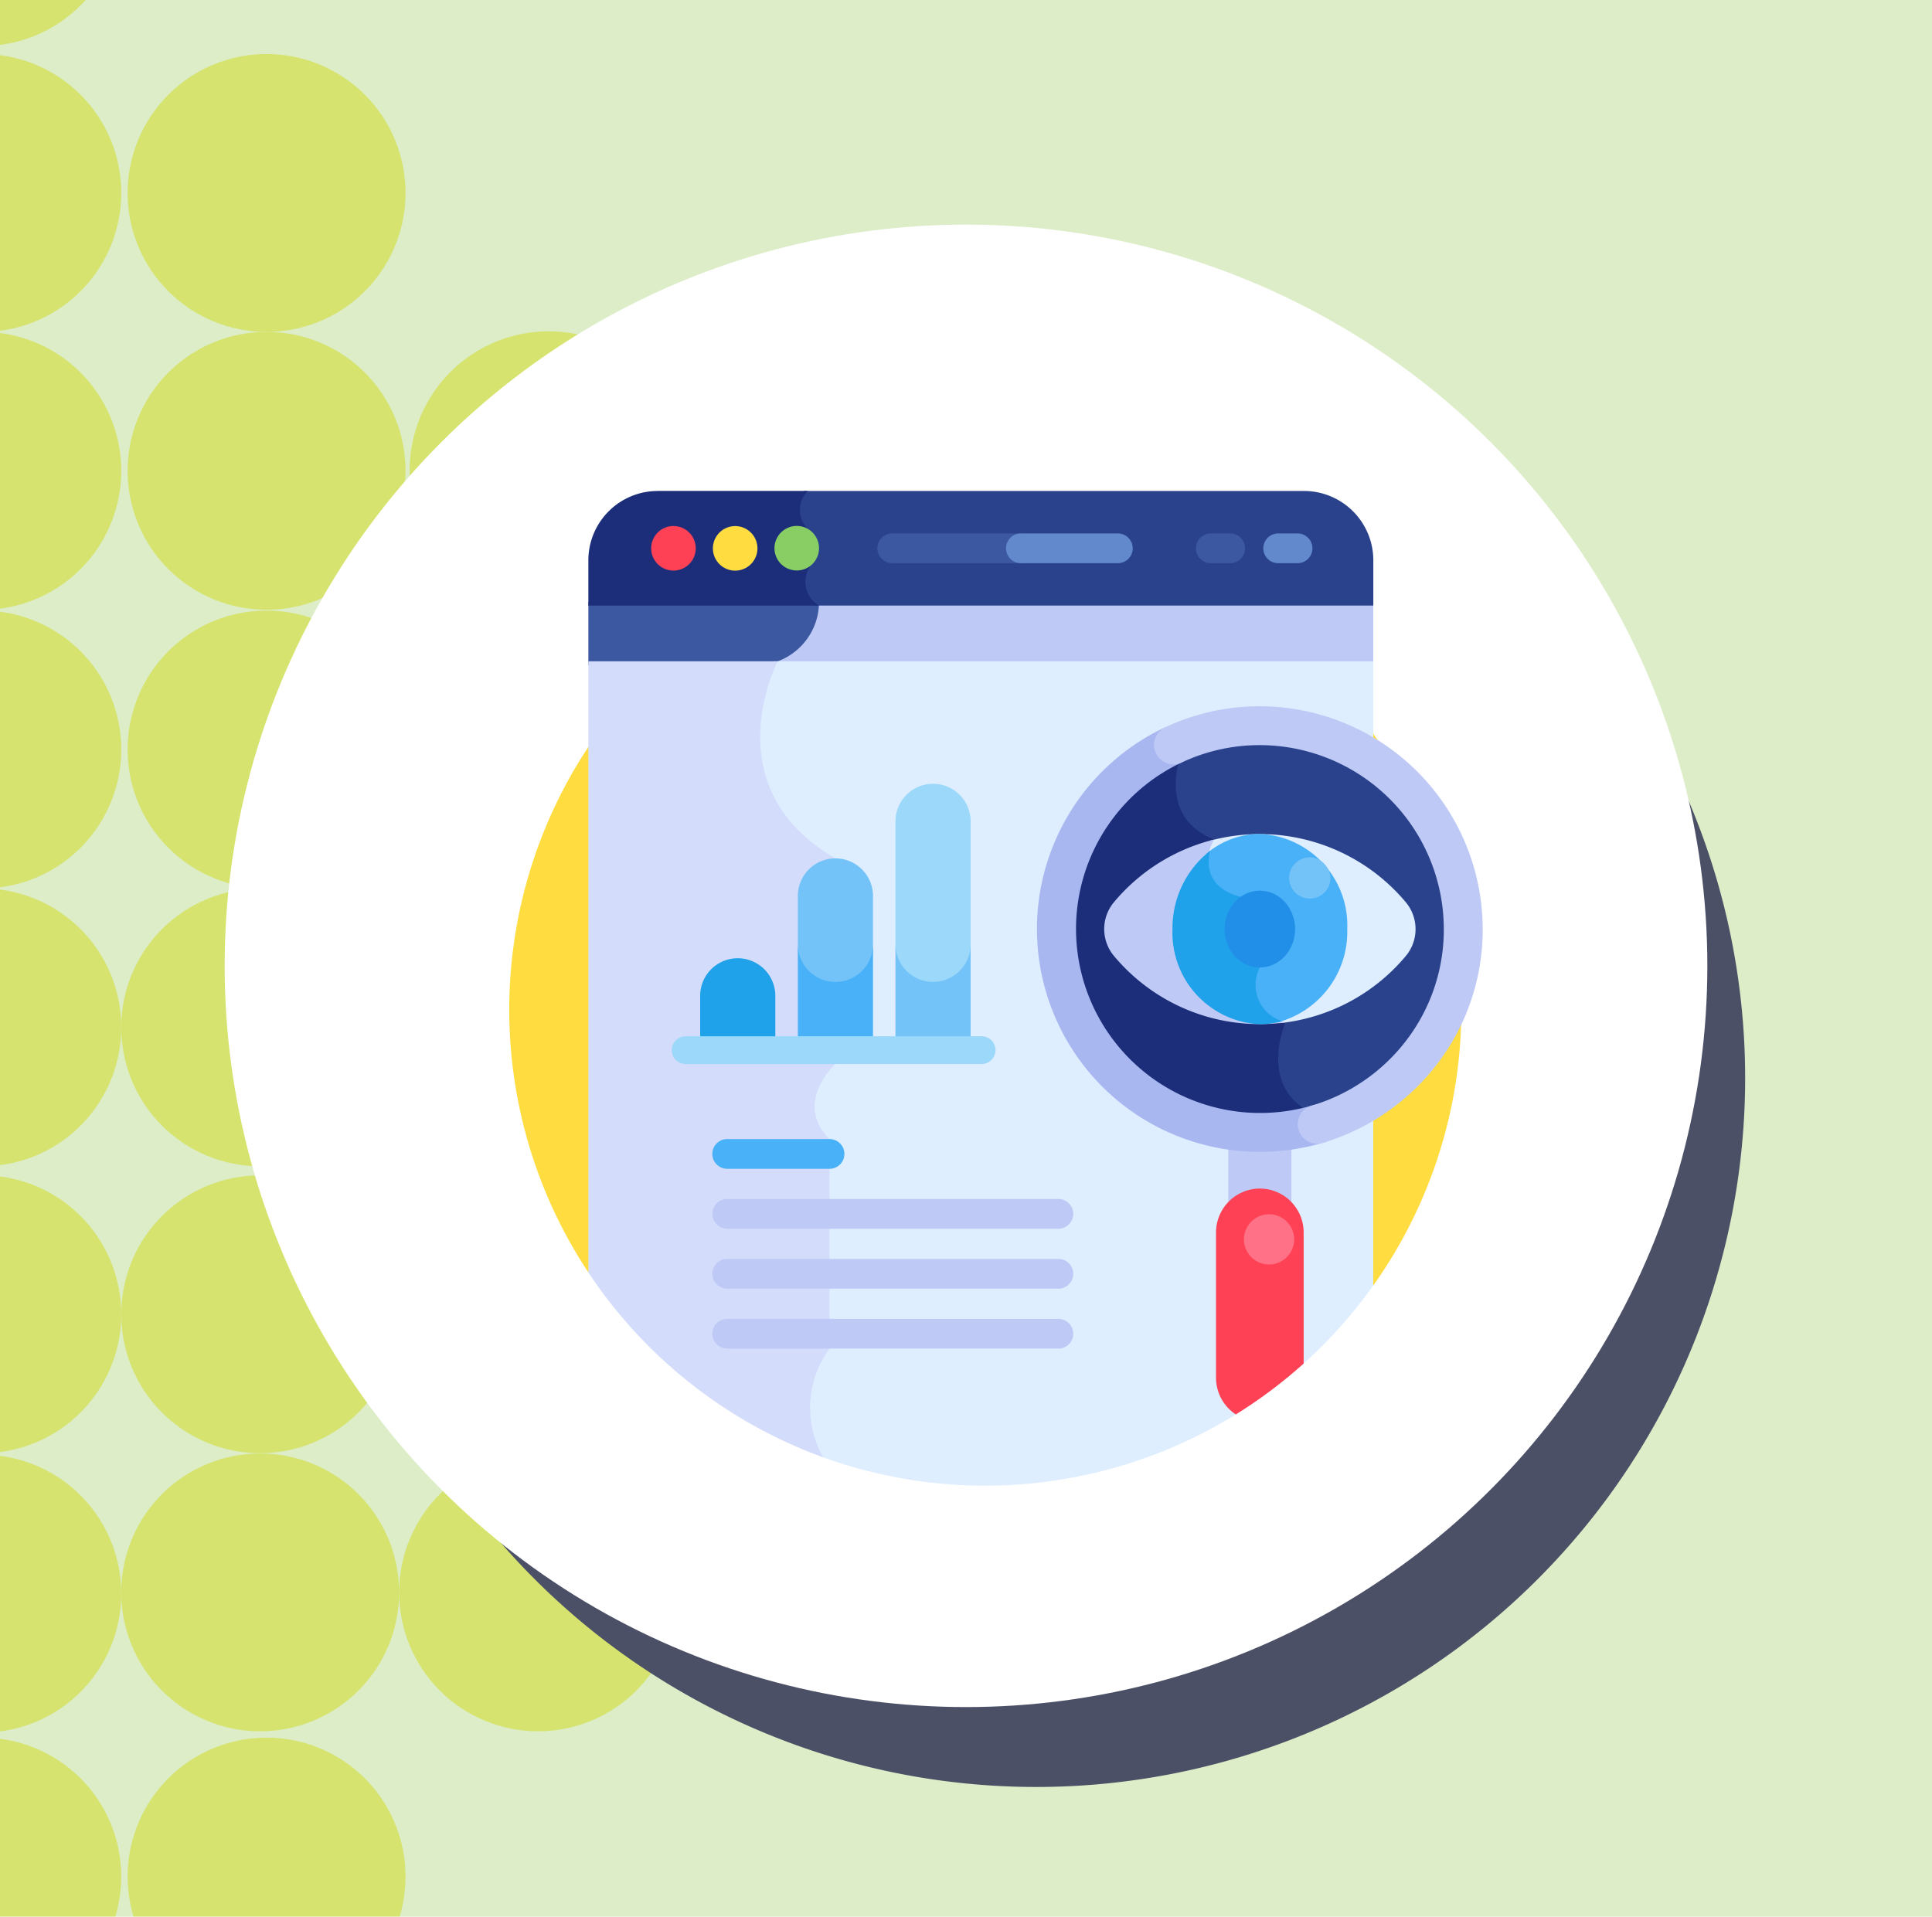 <svg xmlns="http://www.w3.org/2000/svg" xmlns:xlink="http://www.w3.org/1999/xlink" width="129" height="128" viewBox="0 0 129 128">
  <defs>
    <clipPath id="clip-path">
      <rect id="Rectángulo_400938" data-name="Rectángulo 400938" width="120" height="120" fill="none"/>
    </clipPath>
    <clipPath id="clip-path-2">
      <path id="Rectángulo_36179" data-name="Rectángulo 36179" d="M0,0H129V128H0Z" transform="translate(390 4467)" fill="#dcedc8"/>
    </clipPath>
    <clipPath id="clip-path-3">
      <rect id="Rectángulo_401301" data-name="Rectángulo 401301" width="74.96" height="225.068" fill="none"/>
    </clipPath>
    <clipPath id="clip-path-5">
      <rect id="Rectángulo_401247" data-name="Rectángulo 401247" width="18.555" height="18.555" fill="none"/>
    </clipPath>
    <clipPath id="clip-path-6">
      <path id="Trazado_873506" data-name="Trazado 873506" d="M18.555,9.277A9.278,9.278,0,1,1,9.277,0a9.278,9.278,0,0,1,9.278,9.277" fill="none"/>
    </clipPath>
    <linearGradient id="linear-gradient" x1="-2.285" y1="5.638" x2="-2.264" y2="5.638" gradientUnits="objectBoundingBox">
      <stop offset="0" stop-color="#fff"/>
      <stop offset="0.07" stop-color="#f7f8ee"/>
      <stop offset="0.208" stop-color="#e3e7c4"/>
      <stop offset="0.399" stop-color="#c4cb80"/>
      <stop offset="0.457" stop-color="#bac36a"/>
      <stop offset="0.532" stop-color="#c1cc64"/>
      <stop offset="0.637" stop-color="#d4e157"/>
      <stop offset="1" stop-color="#d4e157"/>
    </linearGradient>
    <clipPath id="clip-path-8">
      <path id="Trazado_873507" data-name="Trazado 873507" d="M18.555,9.277A9.278,9.278,0,1,1,9.277,0a9.277,9.277,0,0,1,9.278,9.277" fill="none"/>
    </clipPath>
    <linearGradient id="linear-gradient-2" x1="-2.285" y1="4.852" x2="-2.264" y2="4.852" xlink:href="#linear-gradient"/>
    <linearGradient id="linear-gradient-3" x1="-2.285" y1="4.063" x2="-2.264" y2="4.063" xlink:href="#linear-gradient"/>
    <linearGradient id="linear-gradient-4" x1="-2.285" y1="3.276" x2="-2.264" y2="3.276" xlink:href="#linear-gradient"/>
    <linearGradient id="linear-gradient-5" x1="-2.285" y1="2.467" x2="-2.264" y2="2.467" xlink:href="#linear-gradient"/>
    <linearGradient id="linear-gradient-6" x1="-2.285" y1="1.68" x2="-2.264" y2="1.68" xlink:href="#linear-gradient"/>
    <linearGradient id="linear-gradient-7" x1="-2.285" y1="0.893" x2="-2.264" y2="0.893" xlink:href="#linear-gradient"/>
    <clipPath id="clip-path-20">
      <path id="Trazado_873513" data-name="Trazado 873513" d="M18.555,9.277A9.277,9.277,0,1,1,9.277,0a9.277,9.277,0,0,1,9.277,9.277" fill="none"/>
    </clipPath>
    <linearGradient id="linear-gradient-8" x1="-1.498" y1="5.638" x2="-1.477" y2="5.638" xlink:href="#linear-gradient"/>
    <clipPath id="clip-path-22">
      <path id="Trazado_873514" data-name="Trazado 873514" d="M18.555,9.278A9.278,9.278,0,1,1,9.277,0a9.278,9.278,0,0,1,9.278,9.278" fill="none"/>
    </clipPath>
    <linearGradient id="linear-gradient-9" x1="-2.285" y1="6.451" x2="-2.264" y2="6.451" xlink:href="#linear-gradient"/>
    <linearGradient id="linear-gradient-10" x1="-2.285" y1="7.242" x2="-2.264" y2="7.242" xlink:href="#linear-gradient"/>
    <linearGradient id="linear-gradient-11" x1="-2.285" y1="8.043" x2="-2.264" y2="8.043" xlink:href="#linear-gradient"/>
    <linearGradient id="linear-gradient-12" x1="-2.285" y1="8.848" x2="-2.264" y2="8.848" xlink:href="#linear-gradient"/>
    <linearGradient id="linear-gradient-13" x1="-2.285" y1="9.649" x2="-2.264" y2="9.649" xlink:href="#linear-gradient"/>
    <clipPath id="clip-path-32">
      <path id="Trazado_873519" data-name="Trazado 873519" d="M18.555,9.278A9.277,9.277,0,1,1,9.277,0a9.277,9.277,0,0,1,9.277,9.278" fill="none"/>
    </clipPath>
    <linearGradient id="linear-gradient-14" x1="-1.498" y1="6.451" x2="-1.477" y2="6.451" xlink:href="#linear-gradient"/>
    <clipPath id="clip-path-34">
      <path id="Trazado_873520" data-name="Trazado 873520" d="M18.555,9.277A9.277,9.277,0,1,1,9.277,0a9.278,9.278,0,0,1,9.277,9.277" fill="none"/>
    </clipPath>
    <linearGradient id="linear-gradient-15" x1="-0.711" y1="5.638" x2="-0.691" y2="5.638" xlink:href="#linear-gradient"/>
    <clipPath id="clip-path-36">
      <path id="Trazado_873521" data-name="Trazado 873521" d="M18.555,9.277A9.278,9.278,0,1,1,9.278,0a9.277,9.277,0,0,1,9.277,9.277" fill="none"/>
    </clipPath>
    <linearGradient id="linear-gradient-16" x1="-1.48" y1="4.852" x2="-1.459" y2="4.852" xlink:href="#linear-gradient"/>
    <linearGradient id="linear-gradient-17" x1="0.087" y1="5.638" x2="0.108" y2="5.638" xlink:href="#linear-gradient"/>
    <linearGradient id="linear-gradient-18" x1="-0.682" y1="4.852" x2="-0.661" y2="4.852" xlink:href="#linear-gradient"/>
    <clipPath id="clip-path-42">
      <path id="Trazado_873524" data-name="Trazado 873524" d="M18.555,9.277A9.278,9.278,0,1,1,9.278,0a9.278,9.278,0,0,1,9.277,9.277" fill="none"/>
    </clipPath>
    <linearGradient id="linear-gradient-19" x1="-1.48" y1="4.063" x2="-1.459" y2="4.063" xlink:href="#linear-gradient"/>
    <linearGradient id="linear-gradient-20" x1="0.107" y1="4.852" x2="0.128" y2="4.852" xlink:href="#linear-gradient"/>
    <linearGradient id="linear-gradient-21" x1="-0.682" y1="4.061" x2="-0.661" y2="4.061" xlink:href="#linear-gradient"/>
    <linearGradient id="linear-gradient-22" x1="-1.48" y1="3.276" x2="-1.459" y2="3.276" xlink:href="#linear-gradient"/>
    <clipPath id="clip-path-50">
      <path id="Trazado_873528" data-name="Trazado 873528" d="M18.555,9.278A9.277,9.277,0,1,1,9.277,0a9.278,9.278,0,0,1,9.277,9.278" fill="none"/>
    </clipPath>
    <linearGradient id="linear-gradient-23" x1="-0.711" y1="6.451" x2="-0.691" y2="6.451" xlink:href="#linear-gradient"/>
    <linearGradient id="linear-gradient-24" x1="0.075" y1="6.451" x2="0.096" y2="6.451" xlink:href="#linear-gradient"/>
    <linearGradient id="linear-gradient-25" x1="-1.498" y1="7.238" x2="-1.477" y2="7.238" xlink:href="#linear-gradient"/>
    <linearGradient id="linear-gradient-26" x1="-0.711" y1="7.238" x2="-0.691" y2="7.238" xlink:href="#linear-gradient"/>
    <clipPath id="clip-path-58">
      <path id="Trazado_873532" data-name="Trazado 873532" d="M18.555,9.278A9.278,9.278,0,1,1,9.278,0a9.278,9.278,0,0,1,9.277,9.278" fill="none"/>
    </clipPath>
    <linearGradient id="linear-gradient-27" x1="-1.48" y1="8.043" x2="-1.459" y2="8.043" xlink:href="#linear-gradient"/>
    <clipPath id="clip-path-60">
      <rect id="Rectángulo_400938-3" data-name="Rectángulo 400938" width="113" height="113" transform="translate(0.211 0.211)" fill="none"/>
    </clipPath>
  </defs>
  <g id="Grupo_1119776" data-name="Grupo 1119776" transform="translate(-376 -1496)">
    <g id="Grupo_108927" data-name="Grupo 108927" transform="translate(-14 -2971)">
      <path id="Rectángulo_36179-2" data-name="Rectángulo 36179" d="M0,0H129V128H0Z" transform="translate(390 4467)" fill="#dcedc8"/>
      <g id="Enmascarar_grupo_1100031" data-name="Enmascarar grupo 1100031" clip-path="url(#clip-path-2)">
        <g id="Grupo_1099913" data-name="Grupo 1099913" transform="translate(454.5 4639.479) rotate(180)" clip-path="url(#clip-path-3)">
          <g id="Grupo_1099912" data-name="Grupo 1099912">
            <g id="Grupo_1099911" data-name="Grupo 1099911" clip-path="url(#clip-path-3)">
              <g id="Grupo_1099780" data-name="Grupo 1099780" transform="translate(56.405 94.592)" opacity="0.8" style="mix-blend-mode: multiply;isolation: isolate">
                <g id="Grupo_1099779" data-name="Grupo 1099779" transform="translate(0 0)">
                  <g id="Grupo_1099778" data-name="Grupo 1099778" transform="translate(0 0)" clip-path="url(#clip-path-5)">
                    <g id="Grupo_1099777" data-name="Grupo 1099777" transform="translate(0 0)">
                      <g id="Grupo_1099776" data-name="Grupo 1099776" clip-path="url(#clip-path-6)">
                        <rect id="Rectángulo_401246" data-name="Rectángulo 401246" width="23.587" height="23.587" transform="translate(-5.714 16.586) rotate(-70.991)" fill="url(#linear-gradient)"/>
                      </g>
                    </g>
                  </g>
                </g>
              </g>
              <g id="Grupo_1099785" data-name="Grupo 1099785" transform="translate(56.405 113.147)" opacity="0.8" style="mix-blend-mode: multiply;isolation: isolate">
                <g id="Grupo_1099784" data-name="Grupo 1099784">
                  <g id="Grupo_1099783" data-name="Grupo 1099783" clip-path="url(#clip-path-5)">
                    <g id="Grupo_1099782" data-name="Grupo 1099782" transform="translate(0)">
                      <g id="Grupo_1099781" data-name="Grupo 1099781" clip-path="url(#clip-path-8)">
                        <rect id="Rectángulo_401248" data-name="Rectángulo 401248" width="23.587" height="23.587" transform="translate(-5.714 16.586) rotate(-70.991)" fill="url(#linear-gradient-2)"/>
                      </g>
                    </g>
                  </g>
                </g>
              </g>
              <g id="Grupo_1099790" data-name="Grupo 1099790" transform="translate(56.405 131.759)" opacity="0.8" style="mix-blend-mode: multiply;isolation: isolate">
                <g id="Grupo_1099789" data-name="Grupo 1099789" transform="translate(0 0)">
                  <g id="Grupo_1099788" data-name="Grupo 1099788" transform="translate(0 0)" clip-path="url(#clip-path-5)">
                    <g id="Grupo_1099787" data-name="Grupo 1099787" transform="translate(0 0)">
                      <g id="Grupo_1099786" data-name="Grupo 1099786" clip-path="url(#clip-path-6)">
                        <rect id="Rectángulo_401250" data-name="Rectángulo 401250" width="23.587" height="23.587" transform="translate(-5.714 16.586) rotate(-70.991)" fill="url(#linear-gradient-3)"/>
                      </g>
                    </g>
                  </g>
                </g>
              </g>
              <g id="Grupo_1099795" data-name="Grupo 1099795" transform="translate(56.405 150.314)" opacity="0.8" style="mix-blend-mode: multiply;isolation: isolate">
                <g id="Grupo_1099794" data-name="Grupo 1099794" transform="translate(0 0)">
                  <g id="Grupo_1099793" data-name="Grupo 1099793" transform="translate(0 0)" clip-path="url(#clip-path-5)">
                    <g id="Grupo_1099792" data-name="Grupo 1099792" transform="translate(0 0)">
                      <g id="Grupo_1099791" data-name="Grupo 1099791" clip-path="url(#clip-path-8)">
                        <rect id="Rectángulo_401252" data-name="Rectángulo 401252" width="23.587" height="23.587" transform="translate(-5.714 16.586) rotate(-70.991)" fill="url(#linear-gradient-4)"/>
                      </g>
                    </g>
                  </g>
                </g>
              </g>
              <g id="Grupo_1099800" data-name="Grupo 1099800" transform="translate(56.405 169.403)" opacity="0.8" style="mix-blend-mode: multiply;isolation: isolate">
                <g id="Grupo_1099799" data-name="Grupo 1099799">
                  <g id="Grupo_1099798" data-name="Grupo 1099798" clip-path="url(#clip-path-5)">
                    <g id="Grupo_1099797" data-name="Grupo 1099797" transform="translate(0 0)">
                      <g id="Grupo_1099796" data-name="Grupo 1099796" clip-path="url(#clip-path-8)">
                        <rect id="Rectángulo_401254" data-name="Rectángulo 401254" width="23.587" height="23.587" transform="translate(-5.714 16.586) rotate(-70.991)" fill="url(#linear-gradient-5)"/>
                      </g>
                    </g>
                  </g>
                </g>
              </g>
              <g id="Grupo_1099805" data-name="Grupo 1099805" transform="translate(56.405 187.958)" opacity="0.8" style="mix-blend-mode: multiply;isolation: isolate">
                <g id="Grupo_1099804" data-name="Grupo 1099804" transform="translate(0 0)">
                  <g id="Grupo_1099803" data-name="Grupo 1099803" transform="translate(0 0)" clip-path="url(#clip-path-5)">
                    <g id="Grupo_1099802" data-name="Grupo 1099802" transform="translate(0 0)">
                      <g id="Grupo_1099801" data-name="Grupo 1099801" clip-path="url(#clip-path-6)">
                        <rect id="Rectángulo_401256" data-name="Rectángulo 401256" width="23.587" height="23.587" transform="translate(-5.714 16.587) rotate(-70.991)" fill="url(#linear-gradient-6)"/>
                      </g>
                    </g>
                  </g>
                </g>
              </g>
              <g id="Grupo_1099810" data-name="Grupo 1099810" transform="translate(56.405 206.513)" opacity="0.8" style="mix-blend-mode: multiply;isolation: isolate">
                <g id="Grupo_1099809" data-name="Grupo 1099809" transform="translate(0 0)">
                  <g id="Grupo_1099808" data-name="Grupo 1099808" transform="translate(0 0)" clip-path="url(#clip-path-5)">
                    <g id="Grupo_1099807" data-name="Grupo 1099807" transform="translate(0 0)">
                      <g id="Grupo_1099806" data-name="Grupo 1099806" clip-path="url(#clip-path-6)">
                        <rect id="Rectángulo_401258" data-name="Rectángulo 401258" width="23.587" height="23.587" transform="translate(-5.714 16.586) rotate(-70.991)" fill="url(#linear-gradient-7)"/>
                      </g>
                    </g>
                  </g>
                </g>
              </g>
              <g id="Grupo_1099815" data-name="Grupo 1099815" transform="translate(37.85 94.592)" opacity="0.8" style="mix-blend-mode: multiply;isolation: isolate">
                <g id="Grupo_1099814" data-name="Grupo 1099814" transform="translate(0 0)">
                  <g id="Grupo_1099813" data-name="Grupo 1099813" transform="translate(0 0)" clip-path="url(#clip-path-5)">
                    <g id="Grupo_1099812" data-name="Grupo 1099812" transform="translate(0 0)">
                      <g id="Grupo_1099811" data-name="Grupo 1099811" clip-path="url(#clip-path-20)">
                        <rect id="Rectángulo_401260" data-name="Rectángulo 401260" width="23.587" height="23.587" transform="translate(-5.714 16.586) rotate(-70.991)" fill="url(#linear-gradient-8)"/>
                      </g>
                    </g>
                  </g>
                </g>
              </g>
              <g id="Grupo_1099820" data-name="Grupo 1099820" transform="translate(56.405 75.434)" opacity="0.8" style="mix-blend-mode: multiply;isolation: isolate">
                <g id="Grupo_1099819" data-name="Grupo 1099819" transform="translate(0 0)">
                  <g id="Grupo_1099818" data-name="Grupo 1099818" transform="translate(0 0)" clip-path="url(#clip-path-5)">
                    <g id="Grupo_1099817" data-name="Grupo 1099817" transform="translate(0 0)">
                      <g id="Grupo_1099816" data-name="Grupo 1099816" clip-path="url(#clip-path-22)">
                        <rect id="Rectángulo_401262" data-name="Rectángulo 401262" width="23.587" height="23.587" transform="matrix(0.326, -0.945, 0.945, 0.326, -5.714, 16.587)" fill="url(#linear-gradient-9)"/>
                      </g>
                    </g>
                  </g>
                </g>
              </g>
              <g id="Grupo_1099825" data-name="Grupo 1099825" transform="translate(56.405 56.776)" opacity="0.8" style="mix-blend-mode: multiply;isolation: isolate">
                <g id="Grupo_1099824" data-name="Grupo 1099824" transform="translate(0 0)">
                  <g id="Grupo_1099823" data-name="Grupo 1099823" transform="translate(0 0)" clip-path="url(#clip-path-5)">
                    <g id="Grupo_1099822" data-name="Grupo 1099822" transform="translate(0 0)">
                      <g id="Grupo_1099821" data-name="Grupo 1099821" clip-path="url(#clip-path-6)">
                        <rect id="Rectángulo_401264" data-name="Rectángulo 401264" width="23.587" height="23.587" transform="translate(-5.714 16.586) rotate(-70.991)" fill="url(#linear-gradient-10)"/>
                      </g>
                    </g>
                  </g>
                </g>
              </g>
              <g id="Grupo_1099830" data-name="Grupo 1099830" transform="translate(56.405 37.88)" opacity="0.8" style="mix-blend-mode: multiply;isolation: isolate">
                <g id="Grupo_1099829" data-name="Grupo 1099829" transform="translate(0 0)">
                  <g id="Grupo_1099828" data-name="Grupo 1099828" transform="translate(0 0)" clip-path="url(#clip-path-5)">
                    <g id="Grupo_1099827" data-name="Grupo 1099827" transform="translate(0 0)">
                      <g id="Grupo_1099826" data-name="Grupo 1099826" clip-path="url(#clip-path-22)">
                        <rect id="Rectángulo_401266" data-name="Rectángulo 401266" width="23.587" height="23.587" transform="translate(-5.714 16.587) rotate(-70.991)" fill="url(#linear-gradient-11)"/>
                      </g>
                    </g>
                  </g>
                </g>
              </g>
              <g id="Grupo_1099835" data-name="Grupo 1099835" transform="translate(56.405 18.896)" opacity="0.8" style="mix-blend-mode: multiply;isolation: isolate">
                <g id="Grupo_1099834" data-name="Grupo 1099834">
                  <g id="Grupo_1099833" data-name="Grupo 1099833" clip-path="url(#clip-path-5)">
                    <g id="Grupo_1099832" data-name="Grupo 1099832" transform="translate(0 0)">
                      <g id="Grupo_1099831" data-name="Grupo 1099831" clip-path="url(#clip-path-6)">
                        <rect id="Rectángulo_401268" data-name="Rectángulo 401268" width="23.587" height="23.587" transform="translate(-5.714 16.586) rotate(-70.991)" fill="url(#linear-gradient-12)"/>
                      </g>
                    </g>
                  </g>
                </g>
              </g>
              <g id="Grupo_1099840" data-name="Grupo 1099840" transform="translate(56.405)" opacity="0.8" style="mix-blend-mode: multiply;isolation: isolate">
                <g id="Grupo_1099839" data-name="Grupo 1099839">
                  <g id="Grupo_1099838" data-name="Grupo 1099838" clip-path="url(#clip-path-5)">
                    <g id="Grupo_1099837" data-name="Grupo 1099837" transform="translate(0)">
                      <g id="Grupo_1099836" data-name="Grupo 1099836" clip-path="url(#clip-path-6)">
                        <rect id="Rectángulo_401270" data-name="Rectángulo 401270" width="23.587" height="23.587" transform="translate(-5.714 16.586) rotate(-70.991)" fill="url(#linear-gradient-13)"/>
                      </g>
                    </g>
                  </g>
                </g>
              </g>
              <g id="Grupo_1099845" data-name="Grupo 1099845" transform="translate(37.85 75.434)" opacity="0.8" style="mix-blend-mode: multiply;isolation: isolate">
                <g id="Grupo_1099844" data-name="Grupo 1099844" transform="translate(0 0)">
                  <g id="Grupo_1099843" data-name="Grupo 1099843" transform="translate(0 0)" clip-path="url(#clip-path-5)">
                    <g id="Grupo_1099842" data-name="Grupo 1099842" transform="translate(0 0)">
                      <g id="Grupo_1099841" data-name="Grupo 1099841" clip-path="url(#clip-path-32)">
                        <rect id="Rectángulo_401272" data-name="Rectángulo 401272" width="23.587" height="23.587" transform="translate(-5.714 16.587) rotate(-70.991)" fill="url(#linear-gradient-14)"/>
                      </g>
                    </g>
                  </g>
                </g>
              </g>
              <g id="Grupo_1099850" data-name="Grupo 1099850" transform="translate(19.295 94.592)" opacity="0.8" style="mix-blend-mode: multiply;isolation: isolate">
                <g id="Grupo_1099849" data-name="Grupo 1099849" transform="translate(0 0)">
                  <g id="Grupo_1099848" data-name="Grupo 1099848" transform="translate(0 0)" clip-path="url(#clip-path-5)">
                    <g id="Grupo_1099847" data-name="Grupo 1099847" transform="translate(0 0)">
                      <g id="Grupo_1099846" data-name="Grupo 1099846" clip-path="url(#clip-path-34)">
                        <rect id="Rectángulo_401274" data-name="Rectángulo 401274" width="23.587" height="23.587" transform="translate(-5.714 16.586) rotate(-70.991)" fill="url(#linear-gradient-15)"/>
                      </g>
                    </g>
                  </g>
                </g>
              </g>
              <g id="Grupo_1099855" data-name="Grupo 1099855" transform="translate(37.424 113.147)" opacity="0.8" style="mix-blend-mode: multiply;isolation: isolate">
                <g id="Grupo_1099854" data-name="Grupo 1099854">
                  <g id="Grupo_1099853" data-name="Grupo 1099853" clip-path="url(#clip-path-5)">
                    <g id="Grupo_1099852" data-name="Grupo 1099852" transform="translate(0)">
                      <g id="Grupo_1099851" data-name="Grupo 1099851" transform="translate(0)" clip-path="url(#clip-path-36)">
                        <rect id="Rectángulo_401276" data-name="Rectángulo 401276" width="23.587" height="23.587" transform="translate(-5.714 16.586) rotate(-70.991)" fill="url(#linear-gradient-16)"/>
                      </g>
                    </g>
                  </g>
                </g>
              </g>
              <g id="Grupo_1099860" data-name="Grupo 1099860" transform="translate(0.462 94.592)" opacity="0.8" style="mix-blend-mode: multiply;isolation: isolate">
                <g id="Grupo_1099859" data-name="Grupo 1099859" transform="translate(0 0)">
                  <g id="Grupo_1099858" data-name="Grupo 1099858" transform="translate(0 0)" clip-path="url(#clip-path-5)">
                    <g id="Grupo_1099857" data-name="Grupo 1099857" transform="translate(0 0)">
                      <g id="Grupo_1099856" data-name="Grupo 1099856" clip-path="url(#clip-path-6)">
                        <rect id="Rectángulo_401278" data-name="Rectángulo 401278" width="23.587" height="23.587" transform="translate(-5.714 16.586) rotate(-70.991)" fill="url(#linear-gradient-17)"/>
                      </g>
                    </g>
                  </g>
                </g>
              </g>
              <g id="Grupo_1099865" data-name="Grupo 1099865" transform="translate(18.591 113.147)" opacity="0.8" style="mix-blend-mode: multiply;isolation: isolate">
                <g id="Grupo_1099864" data-name="Grupo 1099864">
                  <g id="Grupo_1099863" data-name="Grupo 1099863" clip-path="url(#clip-path-5)">
                    <g id="Grupo_1099862" data-name="Grupo 1099862" transform="translate(0)">
                      <g id="Grupo_1099861" data-name="Grupo 1099861" clip-path="url(#clip-path-20)">
                        <rect id="Rectángulo_401280" data-name="Rectángulo 401280" width="23.587" height="23.587" transform="translate(-5.714 16.586) rotate(-70.991)" fill="url(#linear-gradient-18)"/>
                      </g>
                    </g>
                  </g>
                </g>
              </g>
              <g id="Grupo_1099870" data-name="Grupo 1099870" transform="translate(37.424 131.759)" opacity="0.8" style="mix-blend-mode: multiply;isolation: isolate">
                <g id="Grupo_1099869" data-name="Grupo 1099869" transform="translate(0 0)">
                  <g id="Grupo_1099868" data-name="Grupo 1099868" transform="translate(0 0)" clip-path="url(#clip-path-5)">
                    <g id="Grupo_1099867" data-name="Grupo 1099867" transform="translate(0 0)">
                      <g id="Grupo_1099866" data-name="Grupo 1099866" transform="translate(0)" clip-path="url(#clip-path-42)">
                        <rect id="Rectángulo_401282" data-name="Rectángulo 401282" width="23.587" height="23.587" transform="translate(-5.714 16.586) rotate(-70.991)" fill="url(#linear-gradient-19)"/>
                      </g>
                    </g>
                  </g>
                </g>
              </g>
              <g id="Grupo_1099875" data-name="Grupo 1099875" transform="translate(0 113.147)" opacity="0.8" style="mix-blend-mode: multiply;isolation: isolate">
                <g id="Grupo_1099874" data-name="Grupo 1099874">
                  <g id="Grupo_1099873" data-name="Grupo 1099873" clip-path="url(#clip-path-5)">
                    <g id="Grupo_1099872" data-name="Grupo 1099872">
                      <g id="Grupo_1099871" data-name="Grupo 1099871" clip-path="url(#clip-path-20)">
                        <rect id="Rectángulo_401284" data-name="Rectángulo 401284" width="23.587" height="23.587" transform="translate(-5.714 16.586) rotate(-70.991)" fill="url(#linear-gradient-20)"/>
                      </g>
                    </g>
                  </g>
                </g>
              </g>
              <g id="Grupo_1099880" data-name="Grupo 1099880" transform="translate(18.591 131.8)" opacity="0.8" style="mix-blend-mode: multiply;isolation: isolate">
                <g id="Grupo_1099879" data-name="Grupo 1099879" transform="translate(0)">
                  <g id="Grupo_1099878" data-name="Grupo 1099878" transform="translate(0)" clip-path="url(#clip-path-5)">
                    <g id="Grupo_1099877" data-name="Grupo 1099877" transform="translate(0 0)">
                      <g id="Grupo_1099876" data-name="Grupo 1099876" clip-path="url(#clip-path-20)">
                        <rect id="Rectángulo_401286" data-name="Rectángulo 401286" width="23.587" height="23.587" transform="translate(-5.714 16.586) rotate(-70.991)" fill="url(#linear-gradient-21)"/>
                      </g>
                    </g>
                  </g>
                </g>
              </g>
              <g id="Grupo_1099885" data-name="Grupo 1099885" transform="translate(37.424 150.314)" opacity="0.8" style="mix-blend-mode: multiply;isolation: isolate">
                <g id="Grupo_1099884" data-name="Grupo 1099884" transform="translate(0 0)">
                  <g id="Grupo_1099883" data-name="Grupo 1099883" transform="translate(0 0)" clip-path="url(#clip-path-5)">
                    <g id="Grupo_1099882" data-name="Grupo 1099882" transform="translate(0 0)">
                      <g id="Grupo_1099881" data-name="Grupo 1099881" transform="translate(0)" clip-path="url(#clip-path-36)">
                        <rect id="Rectángulo_401288" data-name="Rectángulo 401288" width="23.587" height="23.587" transform="translate(-5.714 16.586) rotate(-70.991)" fill="url(#linear-gradient-22)"/>
                      </g>
                    </g>
                  </g>
                </g>
              </g>
              <g id="Grupo_1099890" data-name="Grupo 1099890" transform="translate(19.295 75.434)" opacity="0.8" style="mix-blend-mode: multiply;isolation: isolate">
                <g id="Grupo_1099889" data-name="Grupo 1099889" transform="translate(0 0)">
                  <g id="Grupo_1099888" data-name="Grupo 1099888" transform="translate(0 0)" clip-path="url(#clip-path-5)">
                    <g id="Grupo_1099887" data-name="Grupo 1099887" transform="translate(0 0)">
                      <g id="Grupo_1099886" data-name="Grupo 1099886" clip-path="url(#clip-path-50)">
                        <rect id="Rectángulo_401290" data-name="Rectángulo 401290" width="23.587" height="23.587" transform="translate(-5.714 16.587) rotate(-70.991)" fill="url(#linear-gradient-23)"/>
                      </g>
                    </g>
                  </g>
                </g>
              </g>
              <g id="Grupo_1099895" data-name="Grupo 1099895" transform="translate(0.74 75.434)" opacity="0.8" style="mix-blend-mode: multiply;isolation: isolate">
                <g id="Grupo_1099894" data-name="Grupo 1099894" transform="translate(0 0)">
                  <g id="Grupo_1099893" data-name="Grupo 1099893" transform="translate(0 0)" clip-path="url(#clip-path-5)">
                    <g id="Grupo_1099892" data-name="Grupo 1099892" transform="translate(0 0)">
                      <g id="Grupo_1099891" data-name="Grupo 1099891" transform="translate(0)" clip-path="url(#clip-path-22)">
                        <rect id="Rectángulo_401292" data-name="Rectángulo 401292" width="23.587" height="23.587" transform="matrix(0.326, -0.945, 0.945, 0.326, -5.714, 16.587)" fill="url(#linear-gradient-24)"/>
                      </g>
                    </g>
                  </g>
                </g>
              </g>
              <g id="Grupo_1099900" data-name="Grupo 1099900" transform="translate(37.85 56.861)" opacity="0.8" style="mix-blend-mode: multiply;isolation: isolate">
                <g id="Grupo_1099899" data-name="Grupo 1099899" transform="translate(0 0)">
                  <g id="Grupo_1099898" data-name="Grupo 1099898" transform="translate(0 0)" clip-path="url(#clip-path-5)">
                    <g id="Grupo_1099897" data-name="Grupo 1099897" transform="translate(0 0)">
                      <g id="Grupo_1099896" data-name="Grupo 1099896" clip-path="url(#clip-path-32)">
                        <rect id="Rectángulo_401294" data-name="Rectángulo 401294" width="23.587" height="23.587" transform="translate(-5.714 16.587) rotate(-70.991)" fill="url(#linear-gradient-25)"/>
                      </g>
                    </g>
                  </g>
                </g>
              </g>
              <g id="Grupo_1099905" data-name="Grupo 1099905" transform="translate(19.295 56.861)" opacity="0.8" style="mix-blend-mode: multiply;isolation: isolate">
                <g id="Grupo_1099904" data-name="Grupo 1099904" transform="translate(0 0)">
                  <g id="Grupo_1099903" data-name="Grupo 1099903" transform="translate(0 0)" clip-path="url(#clip-path-5)">
                    <g id="Grupo_1099902" data-name="Grupo 1099902" transform="translate(0 0)">
                      <g id="Grupo_1099901" data-name="Grupo 1099901" clip-path="url(#clip-path-50)">
                        <rect id="Rectángulo_401296" data-name="Rectángulo 401296" width="23.587" height="23.587" transform="translate(-5.714 16.587) rotate(-70.991)" fill="url(#linear-gradient-26)"/>
                      </g>
                    </g>
                  </g>
                </g>
              </g>
              <g id="Grupo_1099910" data-name="Grupo 1099910" transform="translate(37.424 37.88)" opacity="0.8" style="mix-blend-mode: multiply;isolation: isolate">
                <g id="Grupo_1099909" data-name="Grupo 1099909" transform="translate(0 0)">
                  <g id="Grupo_1099908" data-name="Grupo 1099908" transform="translate(0 0)" clip-path="url(#clip-path-5)">
                    <g id="Grupo_1099907" data-name="Grupo 1099907" transform="translate(0 0)">
                      <g id="Grupo_1099906" data-name="Grupo 1099906" transform="translate(0)" clip-path="url(#clip-path-58)">
                        <rect id="Rectángulo_401298" data-name="Rectángulo 401298" width="23.587" height="23.587" transform="matrix(0.326, -0.945, 0.945, 0.326, -5.714, 16.587)" fill="url(#linear-gradient-27)"/>
                      </g>
                    </g>
                  </g>
                </g>
              </g>
            </g>
          </g>
        </g>
      </g>
    </g>
    <g id="Grupo_1101050" data-name="Grupo 1101050" transform="translate(118.789 -3780.211)">
      <g id="Grupo_1099379" data-name="Grupo 1099379" transform="translate(265 5284)">
        <rect id="Rectángulo_401103" data-name="Rectángulo 401103" width="113" height="113" transform="translate(0.211 0.211)" fill="none"/>
        <path id="Trazado_873425" data-name="Trazado 873425" d="M47.337,0A47.337,47.337,0,1,1,0,47.337,47.337,47.337,0,0,1,47.337,0Z" transform="translate(14.061 16.873)" fill="#4c5066"/>
        <circle id="Elipse_11503" data-name="Elipse 11503" cx="49.5" cy="49.5" r="49.5" transform="translate(7.211 7.211)" fill="#fff"/>
      </g>
      <g id="Grupo_1099380" data-name="Grupo 1099380" transform="translate(289.372 5307.434)">
        <rect id="Rectángulo_401104" data-name="Rectángulo 401104" width="64" height="65" transform="translate(-0.16 -0.223)" fill="none"/>
      </g>
      <g id="Grupo_1119684" data-name="Grupo 1119684" transform="translate(285.715 5308.999)">
        <path id="Trazado_906678" data-name="Trazado 906678" d="M10.781,71.329l52.412.868a31.786,31.786,0,1,0-52.412-.868Z" transform="translate(0 -19.142)" fill="#ffdd40"/>
        <path id="Trazado_906679" data-name="Trazado 906679" d="M134.519,57.122a4.228,4.228,0,0,1-4.228,4.228h41.5V57.122Z" transform="translate(-108.602 -49.711)" fill="#becaf5"/>
        <path id="Trazado_906680" data-name="Trazado 906680" d="M46.212,57.122V61.35H57.385a4.228,4.228,0,0,0,4.228-4.228Z" transform="translate(-35.431 -49.711)" fill="#3c58a0"/>
        <path id="Trazado_906681" data-name="Trazado 906681" d="M134.694,87.668l.1.055a12.408,12.408,0,0,0-1.126,4.73c-.063,2.48.758,5.953,5.018,8.452v13.6a4.48,4.48,0,0,0-1.386,2.83,3.116,3.116,0,0,0,.991,2.291v13.9a7.2,7.2,0,0,0-1.245,3.052,6.4,6.4,0,0,0,.78,4.188,31.845,31.845,0,0,0,27.723-2.8l4.53-3.4a31.969,31.969,0,0,0,4.651-5.214V87.668Z" transform="translate(-111.541 -76.294)" fill="#deeeff"/>
        <path id="Trazado_906682" data-name="Trazado 906682" d="M46.212,87.668v40.814A31.884,31.884,0,0,0,61.9,140.831a6.662,6.662,0,0,1,.413-7.262V119.575c-2.443-2.443.395-5.011.395-5.011V100.831c-8.248-4.781-3.85-13.163-3.85-13.163H46.212Z" transform="translate(-35.431 -76.294)" fill="#d3dcfb"/>
        <path id="Trazado_906683" data-name="Trazado 906683" d="M186.818,0H153.41a1.791,1.791,0,0,0,0,2.538L153.579,5a1.861,1.861,0,0,0,.579,2.652h37.277V4.617A4.631,4.631,0,0,0,186.818,0Z" transform="translate(-128.242)" fill="#2a428c"/>
        <path id="Trazado_906684" data-name="Trazado 906684" d="M50.829,0a4.631,4.631,0,0,0-4.617,4.617v3.04h15.4A1.861,1.861,0,0,1,61.034,5l-.169-2.466a1.791,1.791,0,0,1,0-2.538H50.829Z" transform="translate(-35.431 0)" fill="#1c2e7a"/>
        <path id="Trazado_906685" data-name="Trazado 906685" d="M81.513,19.526a1.488,1.488,0,1,1-1.488-1.488A1.488,1.488,0,0,1,81.513,19.526Z" transform="translate(-63.562 -15.698)" fill="#ff4155"/>
        <circle id="Elipse_11535" data-name="Elipse 11535" cx="1.488" cy="1.488" r="1.488" transform="translate(18.925 2.537) rotate(-7.004)" fill="#ffdd40"/>
        <circle id="Elipse_11536" data-name="Elipse 11536" cx="1.488" cy="1.488" r="1.488" transform="translate(22.751 3.017) rotate(-22.514)" fill="#88ce65"/>
        <path id="Trazado_906686" data-name="Trazado 906686" d="M203.8,22.85a.993.993,0,0,1,.993-.993h-8.857a.993.993,0,0,0,0,1.986h8.857A.993.993,0,0,1,203.8,22.85Z" transform="translate(-164.864 -19.021)" fill="#3c58a0"/>
        <path id="Trazado_906687" data-name="Trazado 906687" d="M269.629,22.85a.993.993,0,0,0-.993-.993h-6.474a.993.993,0,1,0,0,1.986h6.474A.993.993,0,0,0,269.629,22.85Z" transform="translate(-222.501 -19.021)" fill="#6289cc"/>
        <g id="Grupo_1119674" data-name="Grupo 1119674" transform="translate(55.847 2.836)">
          <path id="Trazado_906688" data-name="Trazado 906688" d="M395.873,23.843h-1.294a.993.993,0,0,1,0-1.986h1.294a.993.993,0,1,1,0,1.986Z" transform="translate(-393.586 -21.857)" fill="#6289cc"/>
        </g>
        <g id="Grupo_1119675" data-name="Grupo 1119675" transform="translate(51.348 2.836)">
          <path id="Trazado_906689" data-name="Trazado 906689" d="M361.193,23.843H359.9a.993.993,0,1,1,0-1.986h1.294a.993.993,0,1,1,0,1.986Z" transform="translate(-358.906 -21.857)" fill="#3c58a0"/>
        </g>
        <g id="Grupo_1119676" data-name="Grupo 1119676" transform="translate(19.059 43.28)">
          <path id="Trazado_906690" data-name="Trazado 906690" d="M117.846,335.593h-6.831a.993.993,0,1,1,0-1.986h6.831a.993.993,0,0,1,0,1.986Z" transform="translate(-110.022 -333.607)" fill="#49b1f7"/>
        </g>
        <g id="Grupo_1119680" data-name="Grupo 1119680" transform="translate(19.059 47.283)">
          <g id="Grupo_1119677" data-name="Grupo 1119677">
            <path id="Trazado_906691" data-name="Trazado 906691" d="M133.126,366.447H111.015a.993.993,0,1,1,0-1.986h22.112a.993.993,0,0,1,0,1.986Z" transform="translate(-110.022 -364.461)" fill="#becaf5"/>
          </g>
          <g id="Grupo_1119678" data-name="Grupo 1119678" transform="translate(0 4.003)">
            <path id="Trazado_906692" data-name="Trazado 906692" d="M133.126,397.3H111.015a.993.993,0,1,1,0-1.986h22.112a.993.993,0,0,1,0,1.986Z" transform="translate(-110.022 -395.315)" fill="#becaf5"/>
          </g>
          <g id="Grupo_1119679" data-name="Grupo 1119679" transform="translate(0 8.005)">
            <path id="Trazado_906693" data-name="Trazado 906693" d="M133.126,428.153H111.015a.993.993,0,0,1,0-1.986h22.112a.993.993,0,0,1,0,1.986Z" transform="translate(-110.022 -426.167)" fill="#becaf5"/>
          </g>
        </g>
        <path id="Trazado_906694" data-name="Trazado 906694" d="M206.783,150.74a2.509,2.509,0,0,0-2.509,2.509v8.472a2.509,2.509,0,0,0,5.018,0v-8.472A2.509,2.509,0,0,0,206.783,150.74Z" transform="translate(-172.987 -131.184)" fill="#9bd8f9"/>
        <path id="Trazado_906695" data-name="Trazado 906695" d="M156.539,189.129a2.509,2.509,0,0,0-2.509,2.509v3.492a2.509,2.509,0,0,0,5.018,0v-3.492A2.509,2.509,0,0,0,156.539,189.129Z" transform="translate(-129.262 -164.593)" fill="#73c3f9"/>
        <path id="Trazado_906696" data-name="Trazado 906696" d="M206.783,235.881a2.509,2.509,0,0,1-2.509-2.509v7.079h5.018v-7.079a2.509,2.509,0,0,1-2.509,2.509Z" transform="translate(-172.987 -203.096)" fill="#73c3f9"/>
        <path id="Trazado_906697" data-name="Trazado 906697" d="M156.539,235.881a2.509,2.509,0,0,1-2.509-2.509v7.079h5.018v-7.079A2.509,2.509,0,0,1,156.539,235.881Z" transform="translate(-129.262 -203.096)" fill="#49b1f7"/>
        <path id="Trazado_906698" data-name="Trazado 906698" d="M108.8,246.684v-3.641a2.509,2.509,0,1,0-5.018,0v3.641Z" transform="translate(-85.536 -209.329)" fill="#1fa2ea"/>
        <g id="Grupo_1119681" data-name="Grupo 1119681" transform="translate(16.322 36.415)">
          <path id="Trazado_906699" data-name="Trazado 906699" d="M109.671,282.546H89.85a.927.927,0,0,1,0-1.853h19.821a.927.927,0,0,1,0,1.853Z" transform="translate(-88.923 -280.693)" fill="#9bd8f9"/>
        </g>
        <path id="Trazado_906700" data-name="Trazado 906700" d="M377.678,316.94a2.112,2.112,0,0,1-2.106-2.106v-6.992a2.106,2.106,0,0,1,4.211,0v6.992A2.112,2.112,0,0,1,377.678,316.94Z" transform="translate(-322.062 -266.073)" fill="#becaf5"/>
        <path id="Trazado_906701" data-name="Trazado 906701" d="M347.274,126.307a3.91,3.91,0,0,0,2.228,2.2,3.129,3.129,0,0,0-.11,2.373,2.852,2.852,0,0,0,1.979,1.512l1.236,4.539a2.689,2.689,0,0,0,1.661,3.8,5.727,5.727,0,0,0-.007,4.248,4.484,4.484,0,0,0,2.943,2.264,13.586,13.586,0,1,0-9.545-25.427A6.379,6.379,0,0,0,347.274,126.307Z" transform="translate(-297.198 -105.129)" fill="#2a428c"/>
        <path id="Trazado_906702" data-name="Trazado 906702" d="M302.4,146.709a2.55,2.55,0,0,1-1.708-3.67l-1.283-4.715a2.525,2.525,0,0,1-1.765-3.829c-4.365-1.717-1.842-6.7-1.842-6.7a13.586,13.586,0,0,0,9.6,25.419C300.139,151.846,302.4,146.709,302.4,146.709Z" transform="translate(-245.073 -111.219)" fill="#1c2e7a"/>
        <path id="Trazado_906703" data-name="Trazado 906703" d="M364.252,177.033a3.13,3.13,0,0,0-.11,2.373,2.852,2.852,0,0,0,1.979,1.512l1.236,4.539a2.975,2.975,0,0,0-.1,2.2,2.882,2.882,0,0,0,1.616,1.539,12.674,12.674,0,0,0,8.435-4.485,2.8,2.8,0,0,0,0-3.592,12.71,12.71,0,0,0-13.1-4.1Z" transform="translate(-311.947 -153.655)" fill="#deeeff"/>
        <path id="Trazado_906704" data-name="Trazado 906704" d="M322.092,191.741a12.818,12.818,0,0,0,1.707-.115,2.55,2.55,0,0,1-1.707-3.669l-1.283-4.715a2.525,2.525,0,0,1-1.765-3.829,12.7,12.7,0,0,0-6.692,4.183,2.8,2.8,0,0,0,0,3.592A12.67,12.67,0,0,0,322.092,191.741Z" transform="translate(-266.476 -156.137)" fill="#becaf5"/>
        <path id="Trazado_906705" data-name="Trazado 906705" d="M364.143,179.356a2.852,2.852,0,0,0,1.979,1.512l1.236,4.539a2.975,2.975,0,0,0-.1,2.2,2.821,2.821,0,0,0,1.495,1.482,6.251,6.251,0,0,0,4.648-6.225,6.111,6.111,0,0,0-5.833-6.356A5.507,5.507,0,0,0,364,177.83,2.666,2.666,0,0,0,364.143,179.356Z" transform="translate(-311.949 -153.605)" fill="#49b1f7"/>
        <path id="Trazado_906706" data-name="Trazado 906706" d="M352.676,196.819a5.386,5.386,0,0,0,1.488-.209,2.526,2.526,0,0,1-1.488-3.582l-1.283-4.715c-2.255-.6-2.268-2.14-2.039-3.073a6.526,6.526,0,0,0-2.51,5.223A6.112,6.112,0,0,0,352.676,196.819Z" transform="translate(-297.06 -161.208)" fill="#1fa2ea"/>
        <ellipse id="Elipse_11537" data-name="Elipse 11537" cx="2.354" cy="2.565" rx="2.354" ry="2.565" transform="translate(53.262 26.69)" fill="#218ee8"/>
        <path id="Trazado_906707" data-name="Trazado 906707" d="M409.666,190.092a1.378,1.378,0,1,1-1.373-1.5A1.439,1.439,0,0,1,409.666,190.092Z" transform="translate(-349.342 -164.129)" fill="#73c3f9"/>
        <path id="Trazado_906708" data-name="Trazado 906708" d="M372.174,359.08a2.935,2.935,0,0,0-2.926,2.926v9.716a2.929,2.929,0,0,0,1.322,2.443,31.909,31.909,0,0,0,4.53-3.4v-8.758A2.935,2.935,0,0,0,372.174,359.08Z" transform="translate(-316.558 -312.495)" fill="#ff4155"/>
        <g id="Grupo_1119682" data-name="Grupo 1119682" transform="translate(40.736 15.687)">
          <path id="Trazado_906709" data-name="Trazado 906709" d="M291.986,149.366a14.882,14.882,0,0,1-6.391-28.322,1.3,1.3,0,0,1,1.116,2.343,12.29,12.29,0,0,0,8.729,22.892,1.3,1.3,0,1,1,.728,2.49A14.9,14.9,0,0,1,291.986,149.366Z" transform="translate(-277.106 -120.918)" fill="#a8b7ef"/>
        </g>
        <g id="Grupo_1119683" data-name="Grupo 1119683" transform="translate(48.485 14.375)">
          <path id="Trazado_906710" data-name="Trazado 906710" d="M347.786,140.019a1.3,1.3,0,0,1-.363-2.543,12.378,12.378,0,0,0,6.33-4.362,12.174,12.174,0,0,0,2.5-7.431A12.3,12.3,0,0,0,343.969,113.4a12.174,12.174,0,0,0-5.275,1.187,1.3,1.3,0,0,1-1.116-2.343,14.748,14.748,0,0,1,6.391-1.439,14.9,14.9,0,0,1,14.88,14.88,14.747,14.747,0,0,1-3.031,9,14.99,14.99,0,0,1-7.667,5.282A1.3,1.3,0,0,1,347.786,140.019Z" transform="translate(-336.838 -110.802)" fill="#becaf5"/>
        </g>
        <circle id="Elipse_11538" data-name="Elipse 11538" cx="1.678" cy="1.678" r="1.678" transform="translate(54.213 51.226) rotate(-76.7)" fill="#ff7186"/>
      </g>
    </g>
  </g>
</svg>

